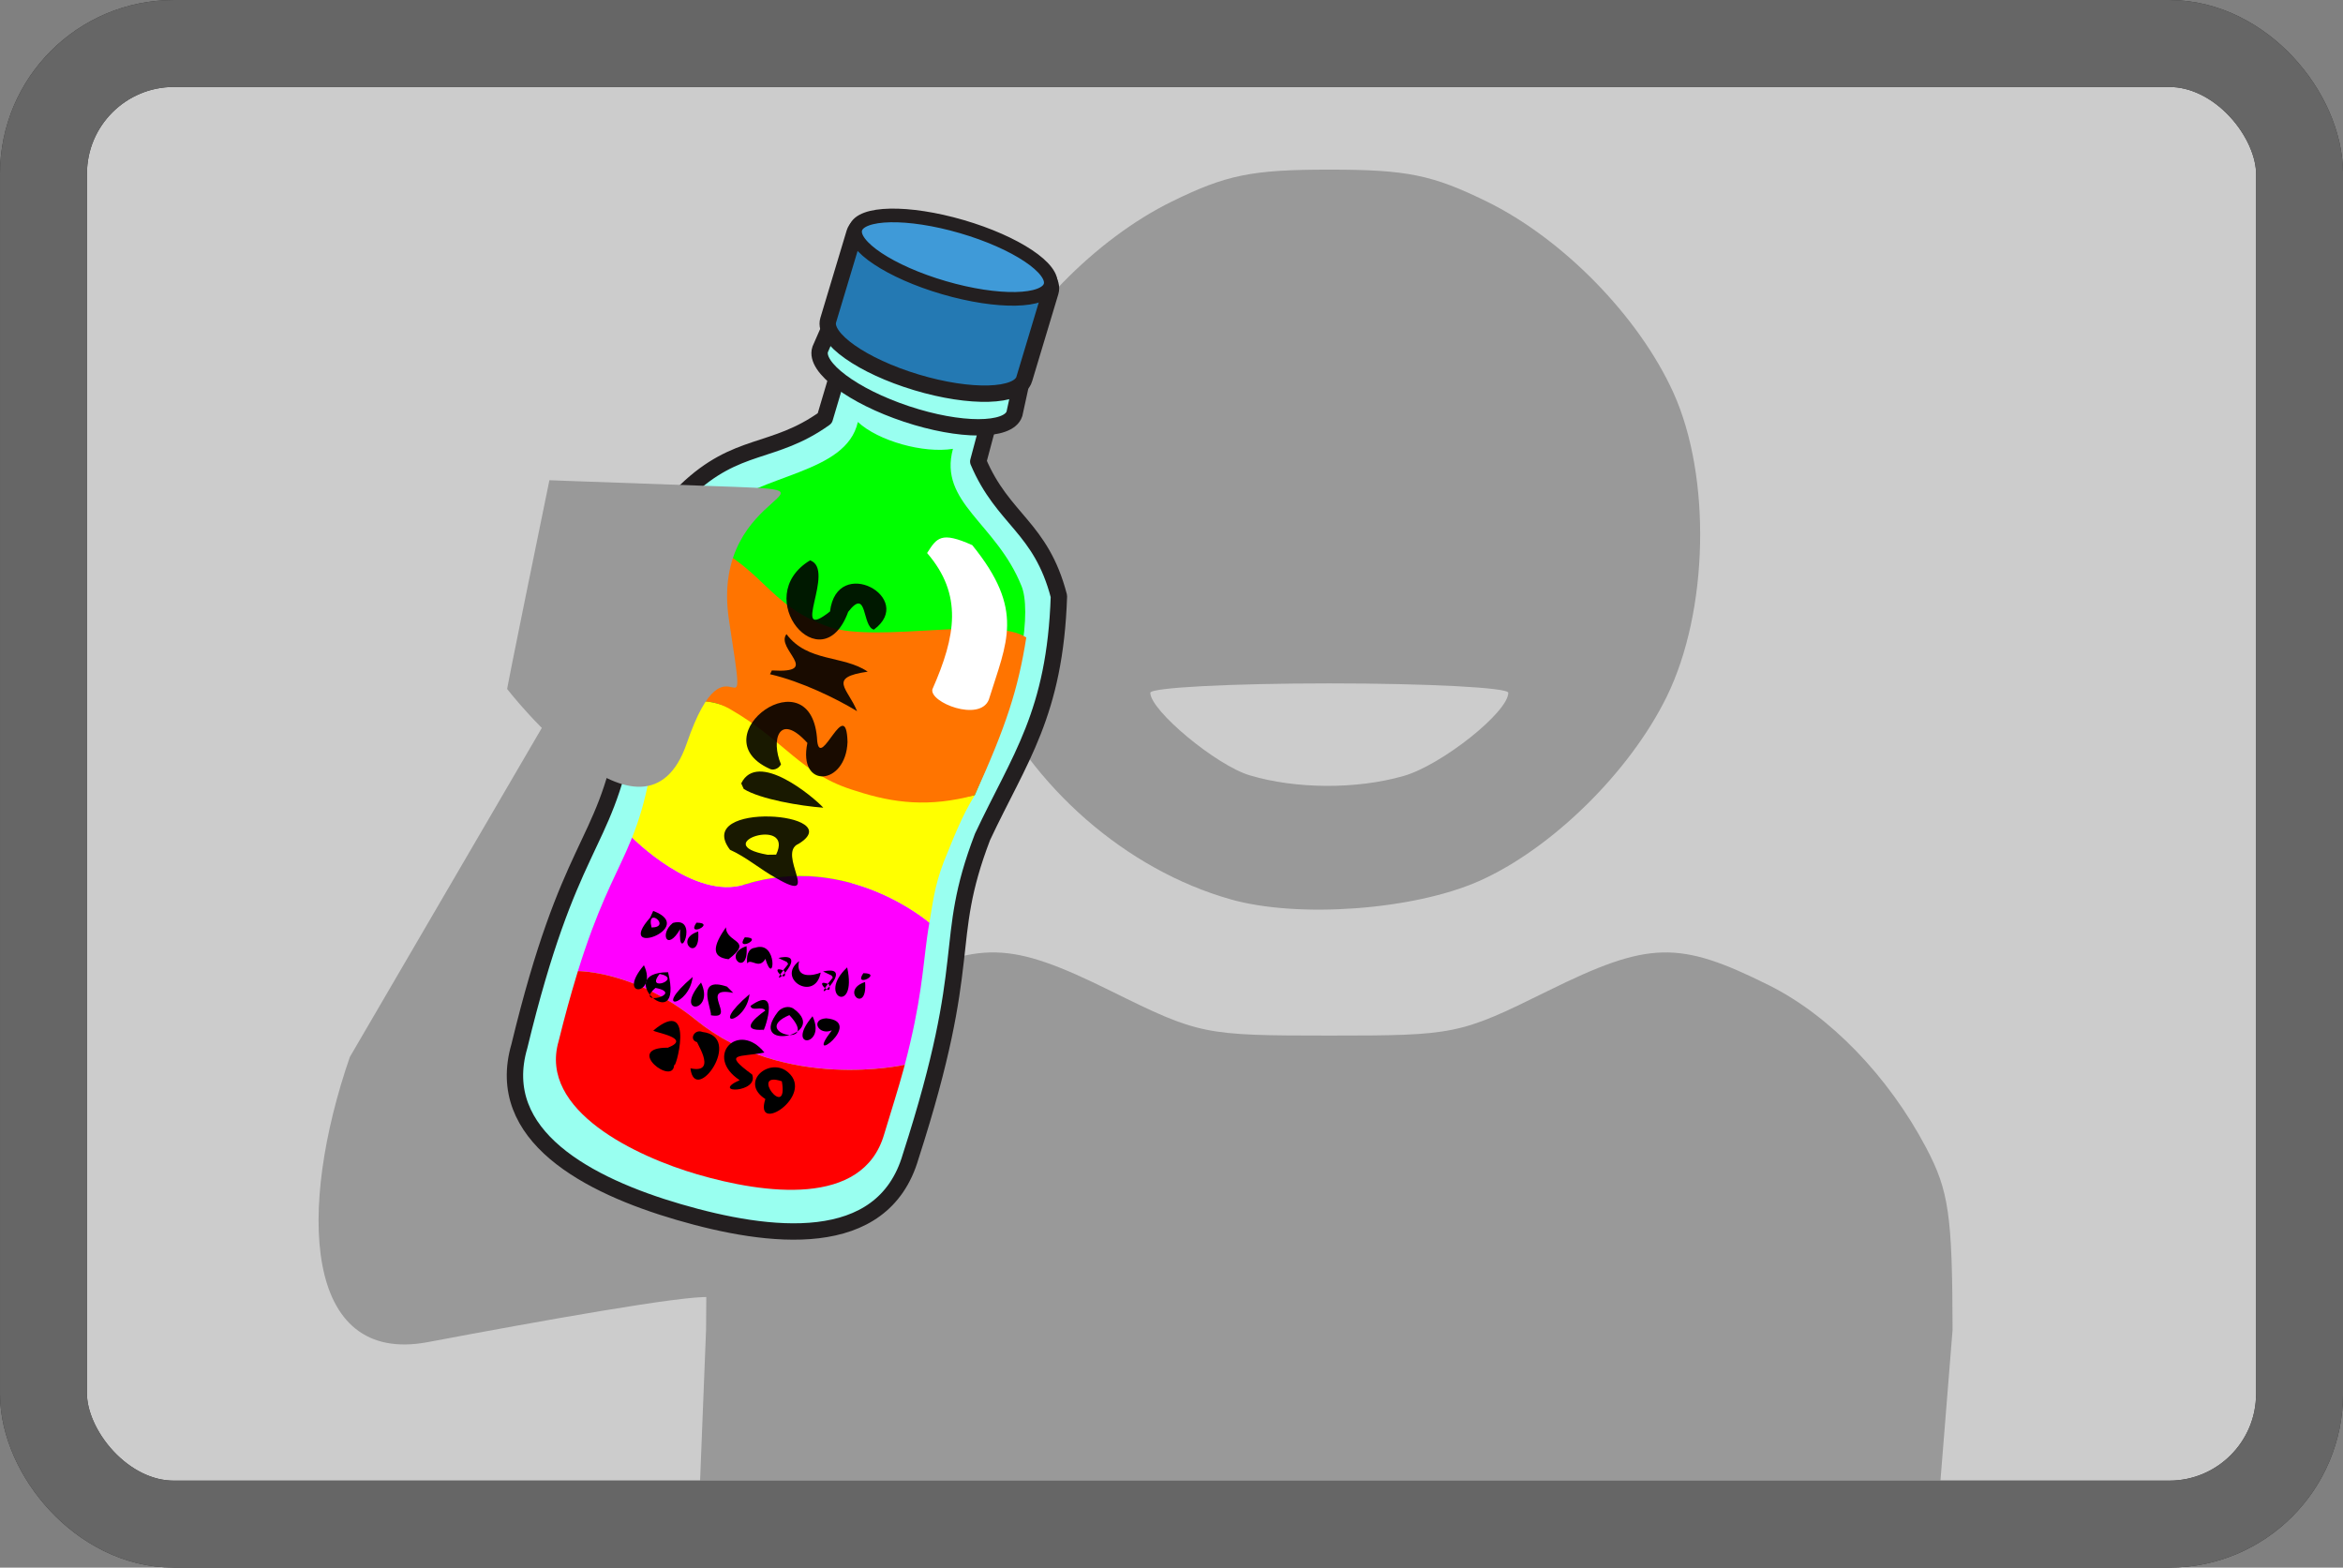<?xml version="1.0" encoding="UTF-8"?>
<!-- Created with Inkscape (http://www.inkscape.org/) -->
<svg width="132.88mm" height="88.901mm" version="1.1" viewBox="0 0 132.88 88.901" xmlns="http://www.w3.org/2000/svg" xmlns:cc="http://creativecommons.org/ns#" xmlns:dc="http://purl.org/dc/elements/1.1/" xmlns:rdf="http://www.w3.org/1999/02/22-rdf-syntax-ns#">
 <rect x="0" y="0" width="132.88" height="88.901" fill="#808080" stroke="none"/>
 <g transform="translate(-38.635 -96.067)">
  <rect x="41.101" y="98.533" width="127.95" height="83.969" ry="7.391" fill="#ccc" stroke="#333" stroke-width="4.931"/>
  <path d="m70.267 135.8-11.79 20.208c-2.974 8.596-2.658 17.508 4.426 16.171 6.235-1.175 14.59-2.675 15.976-2.549l2.255 0.205 1.64-15.787z" fill="#999"/>
  <path d="m100.6 183.94c-7.34-0.669-14.529 1.256-19.074-0.452l-3.274-1.231 0.427-10.787c0.015-6.517 0.213-7.877 1.502-10.319 2.136-4.047 5.459-7.485 8.893-9.199 5.139-2.567 6.818-2.525 12.563 0.315 5.011 2.477 5.269 2.529 12.389 2.529s7.378-0.053 12.389-2.529c5.745-2.839 7.423-2.881 12.563-0.315 3.433 1.715 6.757 5.153 8.893 9.199 1.29 2.443 1.487 3.801 1.502 10.334l-0.803 9.982-4.18 1.494c-17.274 1.9-29.158 2.324-43.789 0.978zm7.826-36.871c-5.931-1.68-11.304-6.374-13.93-12.166-1.925-4.248-1.918-12.301 0.015-16.567 1.955-4.314 6.252-8.716 10.58-10.838 3.1-1.52 4.538-1.811 8.934-1.811s5.834 0.292 8.934 1.811c4.328 2.122 8.625 6.524 10.58 10.838 2.162 4.772 1.997 12.398-0.375 17.235-2.102 4.287-6.54 8.646-10.657 10.467-3.706 1.639-10.246 2.119-14.081 1.032zm9.811-6.994c2.158-0.619 5.939-3.624 5.939-4.72 0-0.293-4.568-0.532-10.151-0.532s-10.151 0.24-10.151 0.532c0 1.007 3.741 4.115 5.635 4.681 2.623 0.785 6.071 0.8 8.728 0.038z" fill="#999" stroke-width=".655"/>
  <rect x="41.101" y="98.533" width="127.95" height="83.969" ry="7.391" fill="none" stroke="#666" stroke-width="4.931"/>
  <g transform="matrix(.072 .021 -.021 .072 164.93 119.25)">
   <path d="m-812.7 574.27c10.146-64.939 26.602-104.58 4.508-190.93-27.758-46.496-56.703-43.457-87.078-80.682-0.495-22.531-1.084-43.114-1.307-67.185-0.189-19.007-20.554-20.558-42.066-20.037l-0.015-0.36c-1.336 0.211-2.763 0.363-4.227 0.49-4.539 0.153-9.082 0.344-13.446 0.443-4.373-0.018-8.913-0.131-13.459-0.199-1.454-0.109-2.886-0.228-4.217-0.42l-2e-3 0.359c-21.543-0.13-41.868 1.786-41.717 20.791 0.2 24.069-0.02 44.646-0.108 67.2-29.692 37.765-58.711 35.245-85.63 82.208-20.522 86.752-3.358 126.06 7.947 190.82 8.601 86.446-18.532 87.433-11.085 247.5 0 70.591 79.621 86.599 150.75 86.599 71.128 0 156.66-13.825 156.66-89.344 4.583-160.17-22.563-160.68-15.507-247.26z" fill="#99fff0"/>
   <path d="m-812.7 574.27c10.146-64.939 26.602-104.58 4.508-190.93-27.758-46.496-56.703-43.457-87.078-80.682-0.495-22.531-1.084-43.114-1.307-67.185-0.189-19.007-20.554-20.558-42.066-20.037l-0.015-0.36c-1.336 0.211-2.763 0.363-4.227 0.49-4.539 0.153-9.082 0.344-13.446 0.443-4.373-0.018-8.913-0.131-13.459-0.199-1.454-0.109-2.886-0.228-4.217-0.42l-2e-3 0.359c-21.543-0.13-41.868 1.786-41.717 20.791 0.2 24.069-0.02 44.646-0.108 67.2-29.692 37.765-58.711 35.245-85.63 82.208-20.522 86.752-3.358 126.06 7.947 190.82 8.601 86.446-18.532 87.433-11.085 247.5 0 70.591 79.621 86.599 150.75 86.599 71.128 0 156.66-13.825 156.66-89.344 4.583-160.17-22.563-160.68-15.507-247.26z" fill="none" stroke="#231f20" stroke-linecap="round" stroke-linejoin="round" stroke-miterlimit="10" stroke-width="12.376"/>
   <path d="m-837.35 384.08c-31.619-40.601-78.237-43.035-78.971-85.28-20.373 9.702-55.832 10.123-74.706 0.655 2.515 40.516-60.303 58.145-82.797 94.813-24.739 48.75-3.483 152.78-3.483 152.78l52.343 112.71h108.31l89.506-114.13c12.203-95.874 1.007-147.16-10.197-161.55z" enable-background="new    " fill="#0f0"/>
   <path d="m-820.88 756.1c-1.376-49.433-7.243-73.229-10.78-97.233-0.531-3.659-1.026-7.339-1.43-11.102 0 0-73.958-34.182-142.4 11.469-33.215 22.154-91.433-10.369-91.433-10.369-0.383 3.77-0.812 7.455-1.313 11.125-3.287 24.03-8.897 47.884-9.752 97.326 0 0 41.325-12.488 96.159 10.539 79.608 33.442 160.95-11.755 160.95-11.755z" enable-background="new    " fill="#f0f"/>
   <path d="m-975.49 659.24c68.443-45.65 142.4-11.469 142.4-11.469-1.444-13.404-4.13-27.128-2.468-47.105 1.974-18.437 3.237-36.395 8.407-55.033 0 0-80.275 45.191-156.94 0.972-51.458-29.68-93.214 0.448-93.214 0.448 2.896 17.06 6.808 34.067 10.1 53.824 1.872 19.968 1.573 34.592 0.282 47.993 0 1e-3 58.217 32.525 91.433 10.37z" enable-background="new    " fill="#ff0"/>
   <path d="m-820.79 760.69c-0.021-1.521-0.068-3.097-0.091-4.583 0 0-81.342 45.196-160.95 11.755-54.834-23.027-96.159-10.539-96.159-10.539-0.022 1.49-0.028 3.061-0.048 4.594-0.153 14.498 0.073 31.016 0.876 50.343 0 54.962 81.585 67.332 128.85 67.332 52.44 0 127.18-10.913 127.18-68.535 0.168-19.346 0.636-35.867 0.341-50.367z" fill="#f00"/>
   <path d="m-1076.4 555.28c-10.362-43.07-12.239-91.328-7.472-136.98 55.436 5.373 64.225 33.398 115.81 36.072 39.382 0.996 116.22-42.968 144.92-34.174 4.957 38.72 4.245 68.492-4.056 125.44-30.143 18.315-56.931 23.025-87.074 22.018-43.584-0.122-62.113-21.568-109.48-32.908-20.674-4.594-33.316 5.232-52.649 20.538z" fill="#ff7400"/>
   <g stroke="#231f20">
    <path d="m-879.09 260.43-4.673-67.715c0.526-14.221-26.441-28.291-69.154-29.874-42.711-1.583-71.475 9.104-72.002 23.327l-8.838 68.531c-0.53 14.24 33.667 27.057 76.377 28.633 42.711 1.59 77.761-8.662 78.29-22.902z" fill="#99fff0" stroke-miterlimit="10" stroke-width="12.375"/>
    <path d="m-879.33 233.13 0.578-69.009c0.117-14.232-34.43-26.07-77.171-26.425-42.738-0.36-77.477 10.896-77.6 25.124l-0.578 69.01c-0.121 14.25 34.428 26.083 77.165 26.434 42.743 0.367 77.485-10.887 77.606-25.134z" fill="#2479b3" stroke-miterlimit="10" stroke-width="12.375"/>
    <ellipse cx="-956.92" cy="159.66" rx="76.77" ry="24.052" fill="#3f9ad8" stroke-width="10.314"/>
   </g>
   <path d="m-913.02 379.91c3.848-13.089 5.395-18.838 31.111-15.29 52.269 36.18 45.525 62.941 44.729 108.83-2.068 18.178-42.622 14.441-43.146 4.266 5.763-43.652 2.231-75.153-32.694-97.806z" fill="#fff"/>
  </g>
  <g>
   <path d="m69.794 123.3c-2.397 11.679-2.397 11.841-2.397 11.841s7.79 10.057 10.187 3.082 3.595 0.811 2.397-6.975c-1.198-7.786 7.99-7.3-1.198-7.624-9.188-0.324-8.989-0.324-8.989-0.324z" fill="#999"/>
   <g transform="matrix(.195 .059 -.056 .186 -31.482 87.224)" aria-label="Ani Himawati 18/15/2017  235g ">
    <path d="m589.29 138.36c13.429 0.889-6.717 16.692-0.285 2.139zm0.898 4.766c5.436-1.82-3.323-5.647 0 0z"/>
    <path d="m595.59 139.99c6.492-4.206 4.76 12.129 2.34 1.198-1.66 7.423-5.168 3.051-2.459-1.097z"/>
    <path d="m602.93 140.31c3.363 8.963-6.19 4.524 0 0zm-1.172-2.324c5.428-1.688-1.575 5.165 0 0z"/>
    <path d="m609.99 136.77c1.301 4.495 8.559 0.995 3.255 8.716-4.932 0.941-5.164-2.555-3.255-8.716z"/>
    <path d="m616.99 140.31c3.363 8.963-6.19 4.524 0 0zm-1.172-2.324c5.428-1.688-1.575 5.165 0 0z"/>
    <path d="m619.4 140.04c5.587-4.211 8.432 9.831 3.635 2.223-0.832 3.666-3.908 0.919-4.482 2.808-0.639-1.538-1.217-4.161 0.847-5.031z"/>
    <path d="m626.43 140.92c9.206-5.46-1.994 13.803 3.089 0.869l-0.5-0.466zm2.624 3.099c-5.329-0.622 2.499 3.933 0 0z"/>
    <path d="m632.2 140.04c0.339 5.518 5.137 2.754 6.675 1.392 0.95 8.792-11.489 5.586-6.675-1.392z"/>
    <path d="m639.42 140.92c9.206-5.46-1.994 13.803 3.089 0.869l-0.5-0.466zm2.624 3.099c-5.329-0.622 2.499 3.933 0 0z"/>
    <path d="m645.52 137.74c6.687 12.581-6.021 10.782 0 0z"/>
    <path d="m651.47 140.31c3.362 8.963-6.19 4.524 0 0zm-1.172-2.324c5.428-1.688-1.575 5.165 0 0z"/>
    <path d="m591.17 154.32c6.3 7.279-4.904 11.827 0 0z"/>
    <path d="m598.17 154.23c9.839 17.452-15.377 4.998 0 0zm-2.103 1.185c-2.574 6.583 6.774-0.667 0 0zm7e-3 4.264c-4.426 7.362 8.637-0.914 0 0z"/>
    <path d="m605.1 153.48c1.488 8.457-8.364 13.691 0 0z"/>
    <path d="m607.78 154.32c6.3 7.279-4.904 11.827 0 0z"/>
    <path d="m617.19 154.49c-10.086 0.972 3.466 7.24-4.139 8.145-0.354-1.988-7.414-9.713 1.994-9.359z"/>
    <path d="m621.64 153.48c1.488 8.458-8.364 13.69 0 0z"/>
    <path d="m622.84 156.67c6.904-9.396 5.479 7.943 5.408 5.547-5.94 2.365-3.789-1.885-1.08-5.508-1.272-1.084-3.511 1.536-4.328-0.039z"/>
    <path d="m634.7 153.87c11.596 4.362-9.259 16.229-4.061 2.087 0.616-1.508 2.385-2.764 4.061-2.087zm-0.755 2.083c-9.505 8.297 11.339 6.918 0 0z"/>
    <path d="m640.21 154.32c6.3 7.279-4.904 11.827 0 0z"/>
    <path d="m644.02 153.74c10.85-2.409-2.377 16.241 2.465 2.873-3.055 2.713-6.745-1.206-2.465-2.873z"/>
    <path d="m598.92 171.76c8.774-13.976 9.188 10.887 8.234 7.628 2.03 6.523-15.045-0.306-2.97-4.055 5.828-4.83-4.997-3.042-5.264-3.573z"/>
    <path d="m612.13 168.02c11.554-2.164 3.986 21.418-0.294 11.171 8.373-0.738-1.85-8.743-0.138-7.872-2.719 0.199-1.997-3.563 0.432-3.299z"/>
    <path d="m630.29 168.53c-6.115 3.475-11.463 3.514-1.504 7.173 3.416 4.613-9.825 8.996-2.879 2.63-11.559-3.572-5.099-16.629 4.382-9.803z"/>
    <path d="m638.25 172.08c8.929 4.215-4.193 20.53-3.974 9.366-8.481-2.555-2.135-12.366 3.974-9.366zm-1 3.01c-9.87-0.316 5.112 10.727 0 0z"/>
   </g>
   <g transform="matrix(.078 -.259 .254 .077 .457 286.93)" opacity=".9" aria-label="A12X5      ">
    <path d="m590.12 132.09c7.614-10.719 14.819 22.253 5.372 13.667-3.251-4.045-10.863 8.757-8.246-2.454 0.765-3.788 2.394-7.362 2.874-11.214zm1.835 9.733c9.015 1.447-2.088-14.91-0.549-1.755z"/>
    <path d="m604.12 130.29c7.71 1.256 1.696 15.593 0.122 18.29-1.048-4.738-2.139-13.386-1.082-17.431l0.487-0.435z"/>
    <path d="m608.8 135.08c2.26-16.364 25.874 1.85 8.395 8.169-5.509 2.46 11.17 3.033 1.708 6.239-8.9 2.379-12.574-7.277-2.634-8.153 4.587-7.807-1.732-7.647-5.902-4.078-0.979-0.172-1.827-1.177-1.567-2.176z"/>
    <path d="m628.65 129.6c2.471 10.596 4.59-0.7 8.176 0.756-4.401 6.05-0.729 12.935-2.591 18.933-3.646-7.936-4.517-3.062-8.576 0.258 1.226-4.803 2.594-13.233 2.123-20.091l0.517 0.086z"/>
    <path d="m653.06 130.63c-0.2 5.991-18.158 0.751-9.043 7.233 11.941-2.102 7.943 16.872-0.968 10.097-0.146-2.666 8.285-3.899 1.999-6.355-15.996-0.954-3.046-21.118 8.012-10.975z"/>
   </g>
  </g>
 </g>
</svg>
